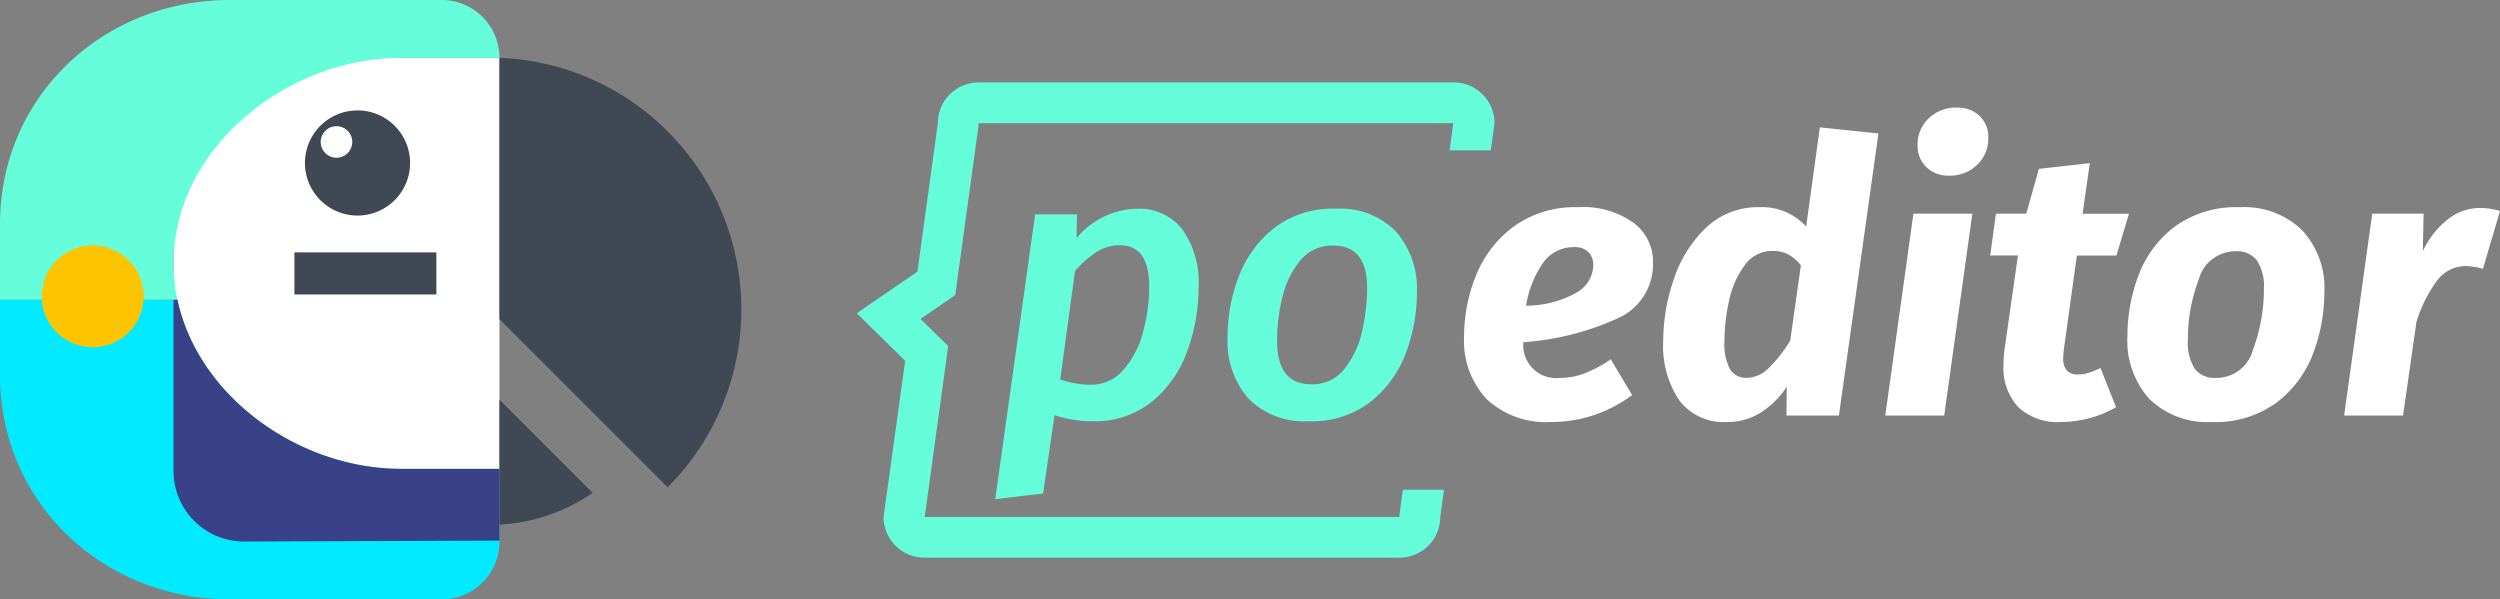 <svg xmlns="http://www.w3.org/2000/svg" width="184.134" height="44.146" viewBox="0 0 184.134 44.146">
  <rect x="0" y="0" width="184.134" height="44.146" fill="#808080" stroke="none"/>
  <g id="logo_-_on_dark" data-name="logo - on dark" transform="translate(0 -28.927)">
    <g id="Group_723" data-name="Group 723" transform="translate(0 180.927)">
      <rect id="rectangle" width="24.009" height="30.592" transform="translate(12.779 -147.74)" fill="#fff"/>
      <path id="Path_530" data-name="Path 530" d="M13.068-76H0v5.574c0,9.362,7.582,16.5,16.934,16.5h15.6a4.259,4.259,0,0,0,4.256-4.262v-5.352H29.535c-7.52,0-14.945-5.322-16.468-12.459" transform="translate(0 -53.927)" fill="#00ebff"/>
      <path id="Path_531" data-name="Path 531" d="M12.779-132.6c0-8.446,8.32-15.136,16.756-15.136h7.253A4.259,4.259,0,0,0,32.532-152h-15.6C7.582-152,0-144.864,0-135.5v5.574H13.068a12.817,12.817,0,0,1-.288-2.677" fill="#66fdda"/>
      <path id="Path_532" data-name="Path 532" d="M81.206-124a3.872,3.872,0,0,0-3.872,3.872,3.873,3.873,0,0,0,3.872,3.872,3.873,3.873,0,0,0,3.872-3.872A3.872,3.872,0,0,0,81.206-124" transform="translate(-54.873 -19.868)" fill="#404953"/>
      <path id="Path_533" data-name="Path 533" d="M82.495-120a1.163,1.163,0,0,0-1.162,1.161,1.164,1.164,0,0,0,1.162,1.163,1.164,1.164,0,0,0,1.162-1.163A1.163,1.163,0,0,0,82.495-120" transform="translate(-57.711 -22.706)" fill="#fff"/>
      <path id="Path_534" data-name="Path 534" d="M74.666-84.9H85.122V-88H74.666Z" transform="translate(-52.981 -45.412)" fill="#404953"/>
      <path id="Path_535" data-name="Path 535" d="M14.42-89.333a3.752,3.752,0,0,0-3.75,3.751,3.75,3.75,0,0,0,3.75,3.75,3.751,3.751,0,0,0,3.75-3.75,3.752,3.752,0,0,0-3.75-3.751" transform="translate(-7.592 -44.593)" fill="#ffc400"/>
      <path id="Path_536" data-name="Path 536" d="M139.05-131.92a18.472,18.472,0,0,0-12.383-5.413v19.246L139.05-105.7a18.537,18.537,0,0,0,0-26.217m-12.383,19.758v9.206a13.3,13.3,0,0,0,6.863-2.343Z" transform="translate(-89.878 -10.407)" fill="#404953"/>
      <path id="Path_537" data-name="Path 537" d="M44.288-76H44v12.614a5.2,5.2,0,0,0,5.219,5.2l18.79-.07v-5.284H60.756c-7.52,0-14.945-5.322-16.468-12.459" transform="translate(-31.221 -53.927)" fill="#3a4287"/>
    </g>
    <g id="Group_794" data-name="Group 794" transform="translate(-35.922 -4)">
      <path id="Subtraction_10" data-name="Subtraction 10" d="M21039.98,35h-35a3.005,3.005,0,0,1-3-3l1.59-11.5-3.566-3.5,4.471-3.07L21005.977,3a3,3,0,0,1,3-3h35a3.005,3.005,0,0,1,3,3l-.275,2h-3.033l.275-2h-34.971v.206l-1.717,12.458-2.557,1.754,2.039,2L21005.01,32h34.971V31.8l.246-1.8h3.031l-.277,2A3,3,0,0,1,21039.98,35Z" transform="translate(-20900.979 39)" fill="#66fdda"/>
      <path id="Path_7345" data-name="Path 7345" d="M3.164-14.812h3.08l-.028,1.736a5.985,5.985,0,0,1,4.424-2.156A4.053,4.053,0,0,1,14-13.72a6.726,6.726,0,0,1,1.2,4.284,13.706,13.706,0,0,1-.8,4.606,8.584,8.584,0,0,1-2.562,3.752A6.722,6.722,0,0,1,7.336.42,8.623,8.623,0,0,1,4.592-.028L3.752,5.74.224,6.16ZM7.224-2.268a3.136,3.136,0,0,0,2.464-1.12A6.865,6.865,0,0,0,11.116-6.16a12.678,12.678,0,0,0,.448-3.332q0-3.052-2.156-3.052a3.166,3.166,0,0,0-1.722.5A7.381,7.381,0,0,0,6.1-10.64L5.012-2.66A6.666,6.666,0,0,0,7.224-2.268ZM23.3.42a5.761,5.761,0,0,1-4.41-1.652,6.438,6.438,0,0,1-1.554-4.592,12.422,12.422,0,0,1,.8-4.34,8.277,8.277,0,0,1,2.59-3.612,7.048,7.048,0,0,1,4.592-1.456,5.735,5.735,0,0,1,4.41,1.666,6.407,6.407,0,0,1,1.554,4.55,12.62,12.62,0,0,1-.784,4.34A8.267,8.267,0,0,1,27.916-1.05,7.047,7.047,0,0,1,23.3.42Zm.2-2.716a2.988,2.988,0,0,0,2.464-1.162,6.79,6.79,0,0,0,1.288-2.786,14.446,14.446,0,0,0,.364-3.164q0-3.108-2.492-3.108a3.017,3.017,0,0,0-2.464,1.134,6.693,6.693,0,0,0-1.3,2.73,13.465,13.465,0,0,0-.378,3.108Q20.972-2.3,23.492-2.3Z" transform="translate(109 63.532)" fill="#66fdda"/>
      <path id="Path_7344" data-name="Path 7344" d="M14.672-11.284A4.351,4.351,0,0,1,12.026-7.14,20.055,20.055,0,0,1,5.124-5.4a2.418,2.418,0,0,0,2.66,2.632,5.26,5.26,0,0,0,1.834-.336,9.267,9.267,0,0,0,1.946-1.036l1.568,2.632A9.876,9.876,0,0,1,7.224.476,6.428,6.428,0,0,1,2.408-1.218,6.314,6.314,0,0,1,.756-5.824a12.058,12.058,0,0,1,.854-4.424,8.328,8.328,0,0,1,2.758-3.64,7.7,7.7,0,0,1,4.816-1.456A6.345,6.345,0,0,1,13.23-14.2,3.567,3.567,0,0,1,14.672-11.284ZM5.32-8.092A7.589,7.589,0,0,0,9.1-9.086a2.4,2.4,0,0,0,1.176-2,1.375,1.375,0,0,0-.336-.924A1.366,1.366,0,0,0,8.848-12.4a2.707,2.707,0,0,0-2.324,1.232A7.662,7.662,0,0,0,5.32-8.092ZM31.276-20.776,28.364,0H24.5l.028-2.128a6.511,6.511,0,0,1-1.89,1.89A4.569,4.569,0,0,1,20.1.476a4.091,4.091,0,0,1-3.486-1.582,7.2,7.2,0,0,1-1.19-4.41,14,14,0,0,1,.77-4.494,9.264,9.264,0,0,1,2.366-3.808,5.528,5.528,0,0,1,3.976-1.526,4.377,4.377,0,0,1,3.416,1.428l1.008-7.308Zm-7.784,8.652a2.479,2.479,0,0,0-2.086,1.078,6.76,6.76,0,0,0-1.134,2.6,13.726,13.726,0,0,0-.336,2.954,3.89,3.89,0,0,0,.42,2.1,1.37,1.37,0,0,0,1.2.616A2.36,2.36,0,0,0,23.2-3.5,10.454,10.454,0,0,0,24.78-5.516l.784-5.544a2.935,2.935,0,0,0-.924-.8A2.422,2.422,0,0,0,23.492-12.124Zm14.7-2.744L36.12,0H31.78l2.072-14.868Zm-1.708-2.8a2.3,2.3,0,0,1-1.68-.63,2.155,2.155,0,0,1-.644-1.61,2.623,2.623,0,0,1,.826-1.988,2.873,2.873,0,0,1,2.058-.784,2.33,2.33,0,0,1,1.68.616,2.109,2.109,0,0,1,.644,1.6,2.668,2.668,0,0,1-.826,2A2.845,2.845,0,0,1,36.484-17.668ZM44.94-4.928q-.056.5-.056.672a1.373,1.373,0,0,0,.266.938,1.022,1.022,0,0,0,.8.294,2.7,2.7,0,0,0,.77-.112,6.542,6.542,0,0,0,.91-.364L48.776-.616A7.536,7.536,0,0,1,46.788.2a8.35,8.35,0,0,1-2.072.28A4.244,4.244,0,0,1,41.58-.616a4.244,4.244,0,0,1-1.092-3.136,8.714,8.714,0,0,1,.084-1.176l.98-6.86H39.508l.42-3.08h2.24l.924-3.3,3.752-.42-.532,3.724h3.416l-.924,3.08H45.892ZM55.832.476A6.1,6.1,0,0,1,51.254-1.2a6.375,6.375,0,0,1-1.638-4.648,12.644,12.644,0,0,1,.812-4.466,7.978,7.978,0,0,1,2.674-3.6,7.669,7.669,0,0,1,4.8-1.428,6.109,6.109,0,0,1,4.564,1.68A6.227,6.227,0,0,1,64.12-9.1a12.758,12.758,0,0,1-.812,4.48A8.146,8.146,0,0,1,60.634-.98,7.567,7.567,0,0,1,55.832.476Zm.308-3.248A2.775,2.775,0,0,0,58.856-4.83,12.87,12.87,0,0,0,59.668-9.3a3.5,3.5,0,0,0-.518-2.128A1.84,1.84,0,0,0,57.6-12.1a2.8,2.8,0,0,0-2.73,2.072,12.281,12.281,0,0,0-.8,4.452,3.573,3.573,0,0,0,.5,2.128A1.832,1.832,0,0,0,56.14-2.772ZM75.572-15.288a5.207,5.207,0,0,1,1.484.224L75.8-10.808a5.429,5.429,0,0,0-1.232-.2A2.638,2.638,0,0,0,72.422-9.94,10.06,10.06,0,0,0,70.9-6.888L69.916,0h-4.34l2.072-14.868h3.78L71.372-12.1a6.394,6.394,0,0,1,1.862-2.366A3.845,3.845,0,0,1,75.572-15.288Z" transform="translate(143 63.532)" fill="#fff"/>
    </g>
  </g>
</svg>
